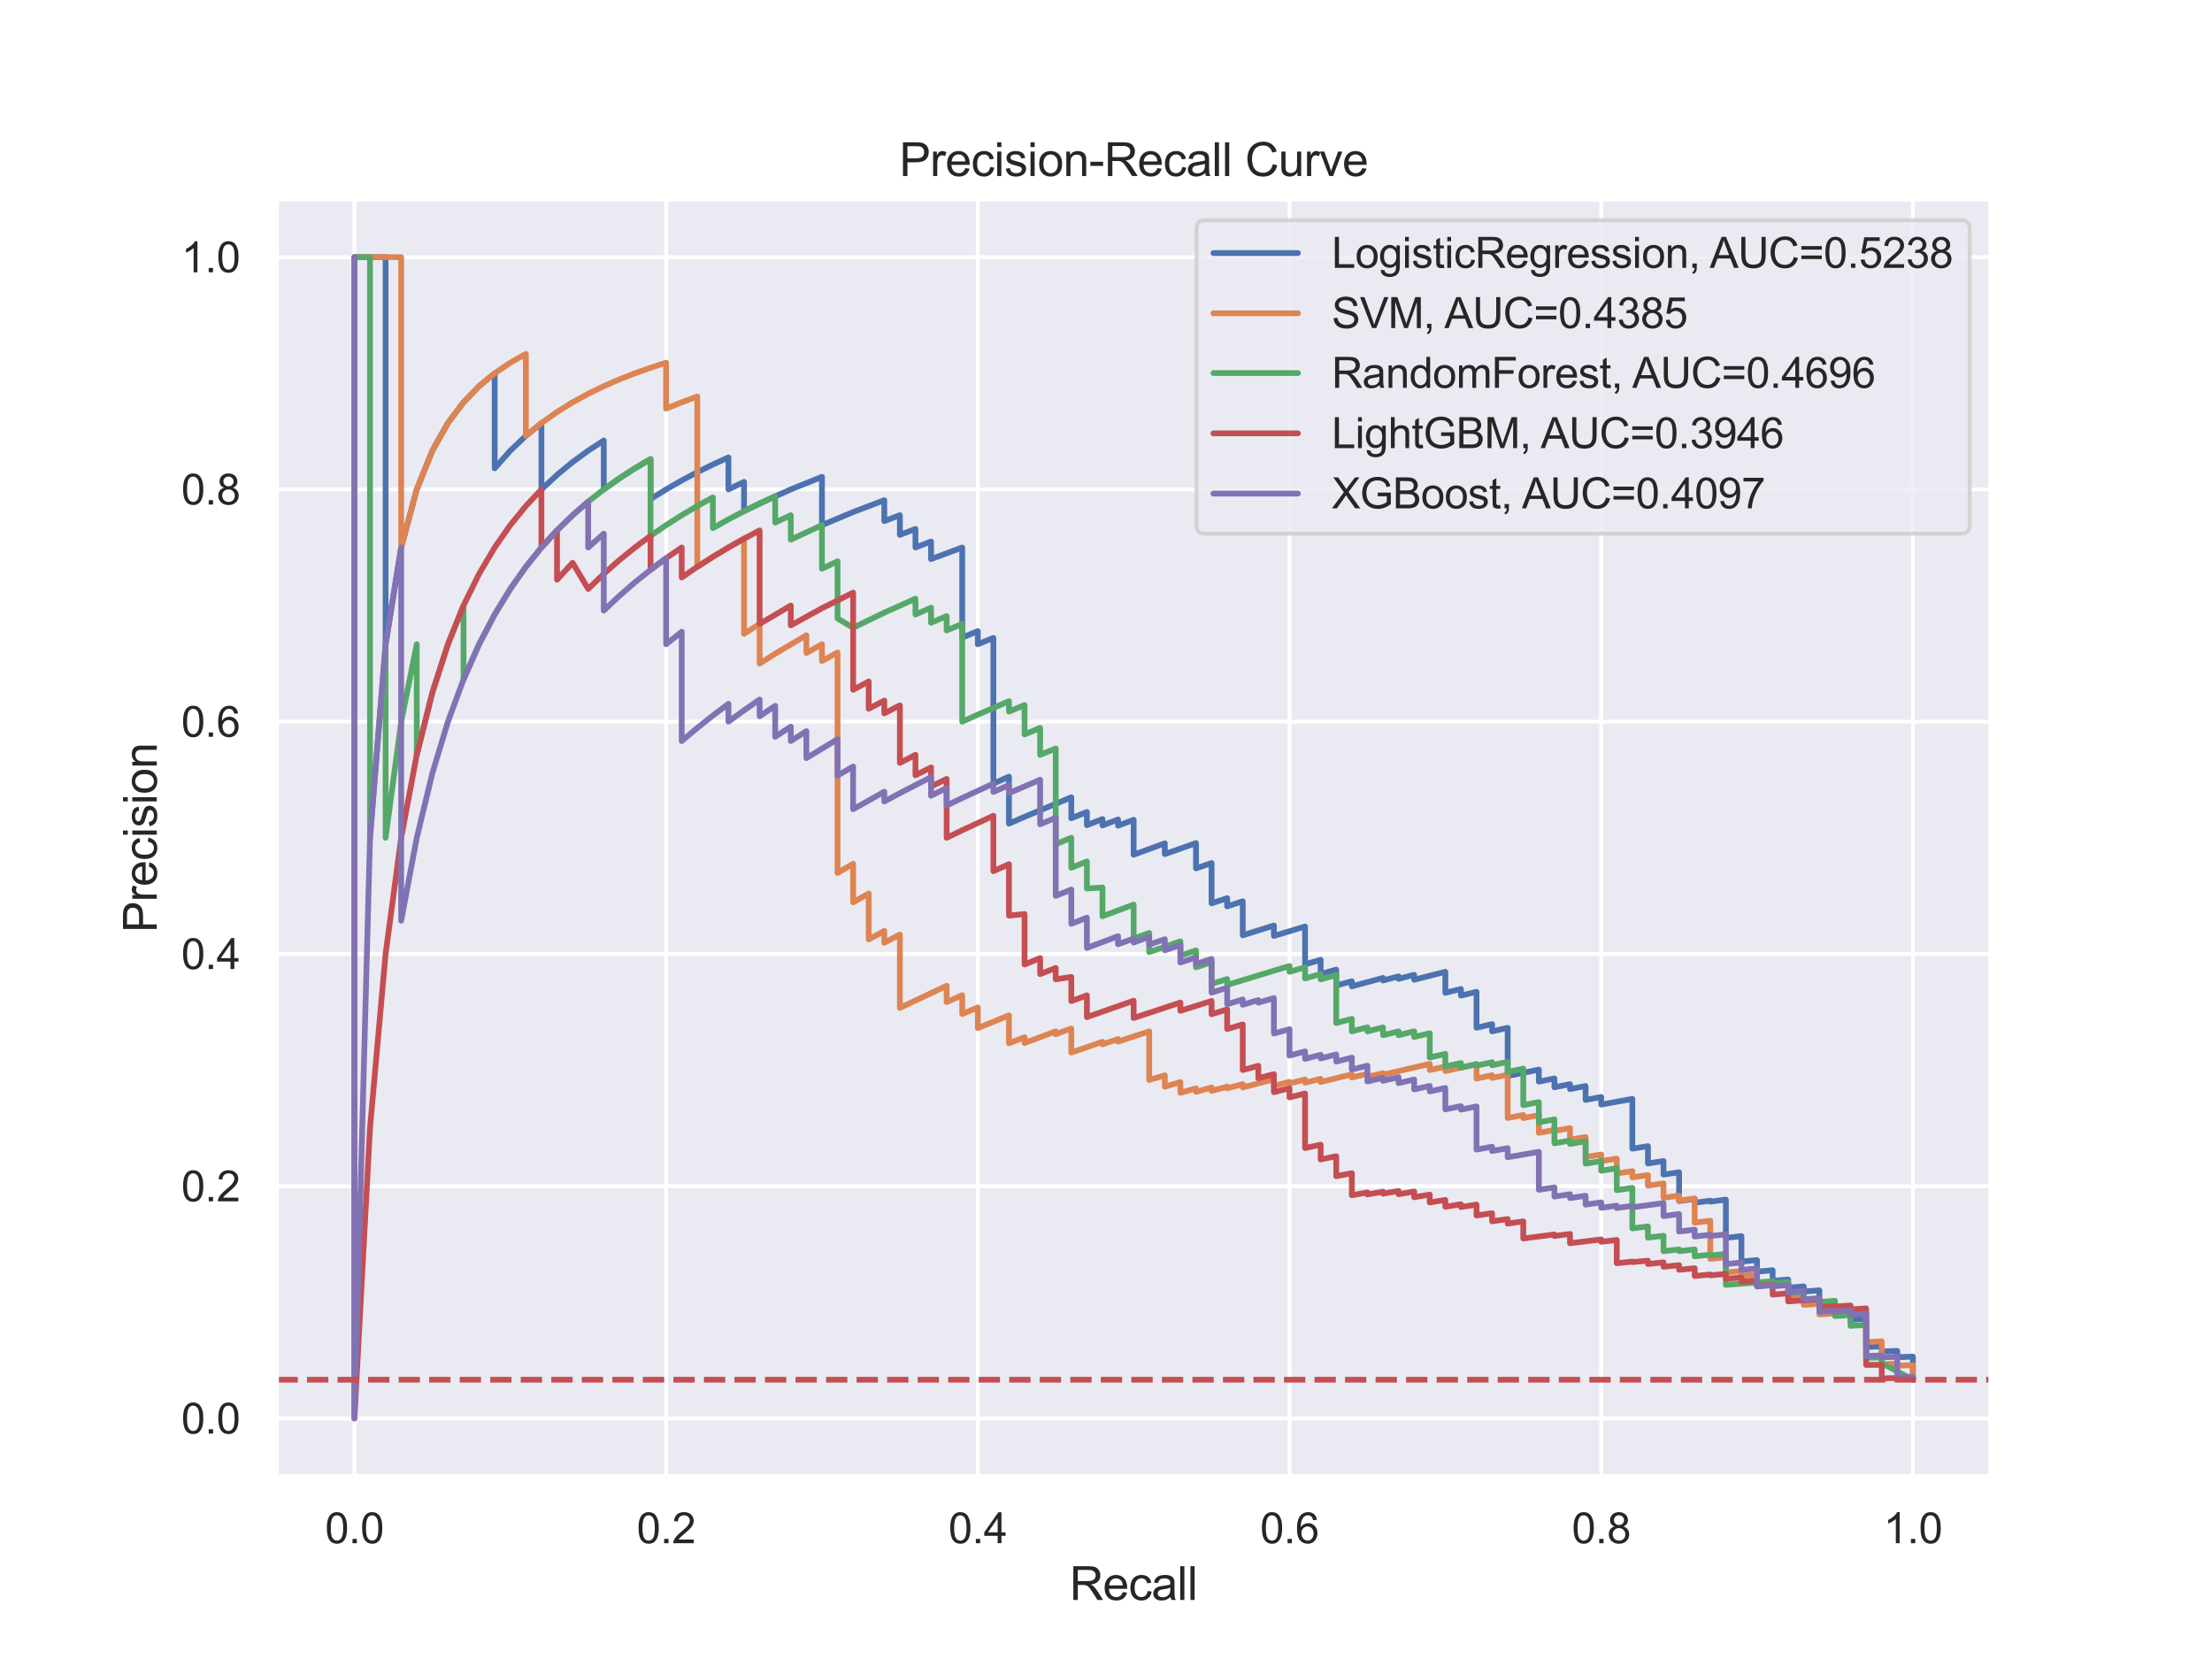 <?xml version="1.0" encoding="utf-8" standalone="no"?>
<!DOCTYPE svg PUBLIC "-//W3C//DTD SVG 1.1//EN"
  "http://www.w3.org/Graphics/SVG/1.1/DTD/svg11.dtd">
<svg xmlns:xlink="http://www.w3.org/1999/xlink" width="576pt" height="432pt" viewBox="0 0 576 432" xmlns="http://www.w3.org/2000/svg" version="1.1">
 <defs>
  <style type="text/css">*{stroke-linejoin: round; stroke-linecap: butt}</style>
 </defs>
 <g id="figure_1">
  <g id="patch_1">
   <path d="M 0 432 
L 576 432 
L 576 0 
L 0 0 
z
" style="fill: #ffffff"/>
  </g>
  <g id="axes_1">
   <g id="patch_2">
    <path d="M 72 384.48 
L 518.4 384.48 
L 518.4 51.84 
L 72 51.84 
z
" style="fill: #eaeaf2"/>
   </g>
   <g id="matplotlib.axis_1">
    <g id="xtick_1">
     <g id="line2d_1">
      <path d="M 92.291 384.48 
L 92.291 51.84 
" clip-path="url(#pca36a5166e)" style="fill: none; stroke: #ffffff; stroke-linecap: round"/>
     </g>
     <g id="text_1">
      <!-- 0.0 -->
      <g style="fill: #262626" transform="translate(84.646 401.854) scale(0.11 -0.11)">
       <defs>
        <path id="ArialMT-30" d="M 266 2259 
Q 266 3072 433 3567 
Q 600 4063 929 4331 
Q 1259 4600 1759 4600 
Q 2128 4600 2406 4451 
Q 2684 4303 2865 4023 
Q 3047 3744 3150 3342 
Q 3253 2941 3253 2259 
Q 3253 1453 3087 958 
Q 2922 463 2592 192 
Q 2263 -78 1759 -78 
Q 1097 -78 719 397 
Q 266 969 266 2259 
z
M 844 2259 
Q 844 1131 1108 757 
Q 1372 384 1759 384 
Q 2147 384 2411 759 
Q 2675 1134 2675 2259 
Q 2675 3391 2411 3762 
Q 2147 4134 1753 4134 
Q 1366 4134 1134 3806 
Q 844 3388 844 2259 
z
" transform="scale(0.016)"/>
        <path id="ArialMT-2e" d="M 581 0 
L 581 641 
L 1222 641 
L 1222 0 
L 581 0 
z
" transform="scale(0.016)"/>
       </defs>
       <use xlink:href="#ArialMT-30"/>
       <use xlink:href="#ArialMT-2e" x="55.615"/>
       <use xlink:href="#ArialMT-30" x="83.398"/>
      </g>
     </g>
    </g>
    <g id="xtick_2">
     <g id="line2d_2">
      <path d="M 173.455 384.48 
L 173.455 51.84 
" clip-path="url(#pca36a5166e)" style="fill: none; stroke: #ffffff; stroke-linecap: round"/>
     </g>
     <g id="text_2">
      <!-- 0.2 -->
      <g style="fill: #262626" transform="translate(165.81 401.854) scale(0.11 -0.11)">
       <defs>
        <path id="ArialMT-32" d="M 3222 541 
L 3222 0 
L 194 0 
Q 188 203 259 391 
Q 375 700 629 1000 
Q 884 1300 1366 1694 
Q 2113 2306 2375 2664 
Q 2638 3022 2638 3341 
Q 2638 3675 2398 3904 
Q 2159 4134 1775 4134 
Q 1369 4134 1125 3890 
Q 881 3647 878 3216 
L 300 3275 
Q 359 3922 746 4261 
Q 1134 4600 1788 4600 
Q 2447 4600 2831 4234 
Q 3216 3869 3216 3328 
Q 3216 3053 3103 2787 
Q 2991 2522 2730 2228 
Q 2469 1934 1863 1422 
Q 1356 997 1212 845 
Q 1069 694 975 541 
L 3222 541 
z
" transform="scale(0.016)"/>
       </defs>
       <use xlink:href="#ArialMT-30"/>
       <use xlink:href="#ArialMT-2e" x="55.615"/>
       <use xlink:href="#ArialMT-32" x="83.398"/>
      </g>
     </g>
    </g>
    <g id="xtick_3">
     <g id="line2d_3">
      <path d="M 254.618 384.48 
L 254.618 51.84 
" clip-path="url(#pca36a5166e)" style="fill: none; stroke: #ffffff; stroke-linecap: round"/>
     </g>
     <g id="text_3">
      <!-- 0.4 -->
      <g style="fill: #262626" transform="translate(246.973 401.854) scale(0.11 -0.11)">
       <defs>
        <path id="ArialMT-34" d="M 2069 0 
L 2069 1097 
L 81 1097 
L 81 1613 
L 2172 4581 
L 2631 4581 
L 2631 1613 
L 3250 1613 
L 3250 1097 
L 2631 1097 
L 2631 0 
L 2069 0 
z
M 2069 1613 
L 2069 3678 
L 634 1613 
L 2069 1613 
z
" transform="scale(0.016)"/>
       </defs>
       <use xlink:href="#ArialMT-30"/>
       <use xlink:href="#ArialMT-2e" x="55.615"/>
       <use xlink:href="#ArialMT-34" x="83.398"/>
      </g>
     </g>
    </g>
    <g id="xtick_4">
     <g id="line2d_4">
      <path d="M 335.782 384.48 
L 335.782 51.84 
" clip-path="url(#pca36a5166e)" style="fill: none; stroke: #ffffff; stroke-linecap: round"/>
     </g>
     <g id="text_4">
      <!-- 0.6 -->
      <g style="fill: #262626" transform="translate(328.137 401.854) scale(0.11 -0.11)">
       <defs>
        <path id="ArialMT-36" d="M 3184 3459 
L 2625 3416 
Q 2550 3747 2413 3897 
Q 2184 4138 1850 4138 
Q 1581 4138 1378 3988 
Q 1113 3794 959 3422 
Q 806 3050 800 2363 
Q 1003 2672 1297 2822 
Q 1591 2972 1913 2972 
Q 2475 2972 2870 2558 
Q 3266 2144 3266 1488 
Q 3266 1056 3080 686 
Q 2894 316 2569 119 
Q 2244 -78 1831 -78 
Q 1128 -78 684 439 
Q 241 956 241 2144 
Q 241 3472 731 4075 
Q 1159 4600 1884 4600 
Q 2425 4600 2770 4297 
Q 3116 3994 3184 3459 
z
M 888 1484 
Q 888 1194 1011 928 
Q 1134 663 1356 523 
Q 1578 384 1822 384 
Q 2178 384 2434 671 
Q 2691 959 2691 1453 
Q 2691 1928 2437 2201 
Q 2184 2475 1800 2475 
Q 1419 2475 1153 2201 
Q 888 1928 888 1484 
z
" transform="scale(0.016)"/>
       </defs>
       <use xlink:href="#ArialMT-30"/>
       <use xlink:href="#ArialMT-2e" x="55.615"/>
       <use xlink:href="#ArialMT-36" x="83.398"/>
      </g>
     </g>
    </g>
    <g id="xtick_5">
     <g id="line2d_5">
      <path d="M 416.945 384.48 
L 416.945 51.84 
" clip-path="url(#pca36a5166e)" style="fill: none; stroke: #ffffff; stroke-linecap: round"/>
     </g>
     <g id="text_5">
      <!-- 0.8 -->
      <g style="fill: #262626" transform="translate(409.3 401.854) scale(0.11 -0.11)">
       <defs>
        <path id="ArialMT-38" d="M 1131 2484 
Q 781 2613 612 2850 
Q 444 3088 444 3419 
Q 444 3919 803 4259 
Q 1163 4600 1759 4600 
Q 2359 4600 2725 4251 
Q 3091 3903 3091 3403 
Q 3091 3084 2923 2848 
Q 2756 2613 2416 2484 
Q 2838 2347 3058 2040 
Q 3278 1734 3278 1309 
Q 3278 722 2862 322 
Q 2447 -78 1769 -78 
Q 1091 -78 675 323 
Q 259 725 259 1325 
Q 259 1772 486 2073 
Q 713 2375 1131 2484 
z
M 1019 3438 
Q 1019 3113 1228 2906 
Q 1438 2700 1772 2700 
Q 2097 2700 2305 2904 
Q 2513 3109 2513 3406 
Q 2513 3716 2298 3927 
Q 2084 4138 1766 4138 
Q 1444 4138 1231 3931 
Q 1019 3725 1019 3438 
z
M 838 1322 
Q 838 1081 952 856 
Q 1066 631 1291 507 
Q 1516 384 1775 384 
Q 2178 384 2440 643 
Q 2703 903 2703 1303 
Q 2703 1709 2433 1975 
Q 2163 2241 1756 2241 
Q 1359 2241 1098 1978 
Q 838 1716 838 1322 
z
" transform="scale(0.016)"/>
       </defs>
       <use xlink:href="#ArialMT-30"/>
       <use xlink:href="#ArialMT-2e" x="55.615"/>
       <use xlink:href="#ArialMT-38" x="83.398"/>
      </g>
     </g>
    </g>
    <g id="xtick_6">
     <g id="line2d_6">
      <path d="M 498.109 384.48 
L 498.109 51.84 
" clip-path="url(#pca36a5166e)" style="fill: none; stroke: #ffffff; stroke-linecap: round"/>
     </g>
     <g id="text_6">
      <!-- 1.0 -->
      <g style="fill: #262626" transform="translate(490.464 401.854) scale(0.11 -0.11)">
       <defs>
        <path id="ArialMT-31" d="M 2384 0 
L 1822 0 
L 1822 3584 
Q 1619 3391 1289 3197 
Q 959 3003 697 2906 
L 697 3450 
Q 1169 3672 1522 3987 
Q 1875 4303 2022 4600 
L 2384 4600 
L 2384 0 
z
" transform="scale(0.016)"/>
       </defs>
       <use xlink:href="#ArialMT-31"/>
       <use xlink:href="#ArialMT-2e" x="55.615"/>
       <use xlink:href="#ArialMT-30" x="83.398"/>
      </g>
     </g>
    </g>
    <g id="text_7">
     <!-- Recall -->
     <g style="fill: #262626" transform="translate(278.527 416.629) scale(0.12 -0.12)">
      <defs>
       <path id="ArialMT-52" d="M 503 0 
L 503 4581 
L 2534 4581 
Q 3147 4581 3465 4457 
Q 3784 4334 3975 4021 
Q 4166 3709 4166 3331 
Q 4166 2844 3850 2509 
Q 3534 2175 2875 2084 
Q 3116 1969 3241 1856 
Q 3506 1613 3744 1247 
L 4541 0 
L 3778 0 
L 3172 953 
Q 2906 1366 2734 1584 
Q 2563 1803 2427 1890 
Q 2291 1978 2150 2013 
Q 2047 2034 1813 2034 
L 1109 2034 
L 1109 0 
L 503 0 
z
M 1109 2559 
L 2413 2559 
Q 2828 2559 3062 2645 
Q 3297 2731 3419 2920 
Q 3541 3109 3541 3331 
Q 3541 3656 3305 3865 
Q 3069 4075 2559 4075 
L 1109 4075 
L 1109 2559 
z
" transform="scale(0.016)"/>
       <path id="ArialMT-65" d="M 2694 1069 
L 3275 997 
Q 3138 488 2766 206 
Q 2394 -75 1816 -75 
Q 1088 -75 661 373 
Q 234 822 234 1631 
Q 234 2469 665 2931 
Q 1097 3394 1784 3394 
Q 2450 3394 2872 2941 
Q 3294 2488 3294 1666 
Q 3294 1616 3291 1516 
L 816 1516 
Q 847 969 1125 678 
Q 1403 388 1819 388 
Q 2128 388 2347 550 
Q 2566 713 2694 1069 
z
M 847 1978 
L 2700 1978 
Q 2663 2397 2488 2606 
Q 2219 2931 1791 2931 
Q 1403 2931 1139 2672 
Q 875 2413 847 1978 
z
" transform="scale(0.016)"/>
       <path id="ArialMT-63" d="M 2588 1216 
L 3141 1144 
Q 3050 572 2676 248 
Q 2303 -75 1759 -75 
Q 1078 -75 664 370 
Q 250 816 250 1647 
Q 250 2184 428 2587 
Q 606 2991 970 3192 
Q 1334 3394 1763 3394 
Q 2303 3394 2647 3120 
Q 2991 2847 3088 2344 
L 2541 2259 
Q 2463 2594 2264 2762 
Q 2066 2931 1784 2931 
Q 1359 2931 1093 2626 
Q 828 2322 828 1663 
Q 828 994 1084 691 
Q 1341 388 1753 388 
Q 2084 388 2306 591 
Q 2528 794 2588 1216 
z
" transform="scale(0.016)"/>
       <path id="ArialMT-61" d="M 2588 409 
Q 2275 144 1986 34 
Q 1697 -75 1366 -75 
Q 819 -75 525 192 
Q 231 459 231 875 
Q 231 1119 342 1320 
Q 453 1522 633 1644 
Q 813 1766 1038 1828 
Q 1203 1872 1538 1913 
Q 2219 1994 2541 2106 
Q 2544 2222 2544 2253 
Q 2544 2597 2384 2738 
Q 2169 2928 1744 2928 
Q 1347 2928 1158 2789 
Q 969 2650 878 2297 
L 328 2372 
Q 403 2725 575 2942 
Q 747 3159 1072 3276 
Q 1397 3394 1825 3394 
Q 2250 3394 2515 3294 
Q 2781 3194 2906 3042 
Q 3031 2891 3081 2659 
Q 3109 2516 3109 2141 
L 3109 1391 
Q 3109 606 3145 398 
Q 3181 191 3288 0 
L 2700 0 
Q 2613 175 2588 409 
z
M 2541 1666 
Q 2234 1541 1622 1453 
Q 1275 1403 1131 1340 
Q 988 1278 909 1158 
Q 831 1038 831 891 
Q 831 666 1001 516 
Q 1172 366 1500 366 
Q 1825 366 2078 508 
Q 2331 650 2450 897 
Q 2541 1088 2541 1459 
L 2541 1666 
z
" transform="scale(0.016)"/>
       <path id="ArialMT-6c" d="M 409 0 
L 409 4581 
L 972 4581 
L 972 0 
L 409 0 
z
" transform="scale(0.016)"/>
      </defs>
      <use xlink:href="#ArialMT-52"/>
      <use xlink:href="#ArialMT-65" x="72.217"/>
      <use xlink:href="#ArialMT-63" x="127.832"/>
      <use xlink:href="#ArialMT-61" x="177.832"/>
      <use xlink:href="#ArialMT-6c" x="233.447"/>
      <use xlink:href="#ArialMT-6c" x="255.664"/>
     </g>
    </g>
   </g>
   <g id="matplotlib.axis_2">
    <g id="ytick_1">
     <g id="line2d_7">
      <path d="M 72 369.36 
L 518.4 369.36 
" clip-path="url(#pca36a5166e)" style="fill: none; stroke: #ffffff; stroke-linecap: round"/>
     </g>
     <g id="text_8">
      <!-- 0.0 -->
      <g style="fill: #262626" transform="translate(47.21 373.297) scale(0.11 -0.11)">
       <use xlink:href="#ArialMT-30"/>
       <use xlink:href="#ArialMT-2e" x="55.615"/>
       <use xlink:href="#ArialMT-30" x="83.398"/>
      </g>
     </g>
    </g>
    <g id="ytick_2">
     <g id="line2d_8">
      <path d="M 72 308.88 
L 518.4 308.88 
" clip-path="url(#pca36a5166e)" style="fill: none; stroke: #ffffff; stroke-linecap: round"/>
     </g>
     <g id="text_9">
      <!-- 0.2 -->
      <g style="fill: #262626" transform="translate(47.21 312.817) scale(0.11 -0.11)">
       <use xlink:href="#ArialMT-30"/>
       <use xlink:href="#ArialMT-2e" x="55.615"/>
       <use xlink:href="#ArialMT-32" x="83.398"/>
      </g>
     </g>
    </g>
    <g id="ytick_3">
     <g id="line2d_9">
      <path d="M 72 248.4 
L 518.4 248.4 
" clip-path="url(#pca36a5166e)" style="fill: none; stroke: #ffffff; stroke-linecap: round"/>
     </g>
     <g id="text_10">
      <!-- 0.4 -->
      <g style="fill: #262626" transform="translate(47.21 252.337) scale(0.11 -0.11)">
       <use xlink:href="#ArialMT-30"/>
       <use xlink:href="#ArialMT-2e" x="55.615"/>
       <use xlink:href="#ArialMT-34" x="83.398"/>
      </g>
     </g>
    </g>
    <g id="ytick_4">
     <g id="line2d_10">
      <path d="M 72 187.92 
L 518.4 187.92 
" clip-path="url(#pca36a5166e)" style="fill: none; stroke: #ffffff; stroke-linecap: round"/>
     </g>
     <g id="text_11">
      <!-- 0.6 -->
      <g style="fill: #262626" transform="translate(47.21 191.857) scale(0.11 -0.11)">
       <use xlink:href="#ArialMT-30"/>
       <use xlink:href="#ArialMT-2e" x="55.615"/>
       <use xlink:href="#ArialMT-36" x="83.398"/>
      </g>
     </g>
    </g>
    <g id="ytick_5">
     <g id="line2d_11">
      <path d="M 72 127.44 
L 518.4 127.44 
" clip-path="url(#pca36a5166e)" style="fill: none; stroke: #ffffff; stroke-linecap: round"/>
     </g>
     <g id="text_12">
      <!-- 0.8 -->
      <g style="fill: #262626" transform="translate(47.21 131.377) scale(0.11 -0.11)">
       <use xlink:href="#ArialMT-30"/>
       <use xlink:href="#ArialMT-2e" x="55.615"/>
       <use xlink:href="#ArialMT-38" x="83.398"/>
      </g>
     </g>
    </g>
    <g id="ytick_6">
     <g id="line2d_12">
      <path d="M 72 66.96 
L 518.4 66.96 
" clip-path="url(#pca36a5166e)" style="fill: none; stroke: #ffffff; stroke-linecap: round"/>
     </g>
     <g id="text_13">
      <!-- 1.0 -->
      <g style="fill: #262626" transform="translate(47.21 70.897) scale(0.11 -0.11)">
       <use xlink:href="#ArialMT-31"/>
       <use xlink:href="#ArialMT-2e" x="55.615"/>
       <use xlink:href="#ArialMT-30" x="83.398"/>
      </g>
     </g>
    </g>
    <g id="text_14">
     <!-- Precision -->
     <g style="fill: #262626" transform="translate(40.825 242.836) rotate(-90) scale(0.12 -0.12)">
      <defs>
       <path id="ArialMT-50" d="M 494 0 
L 494 4581 
L 2222 4581 
Q 2678 4581 2919 4538 
Q 3256 4481 3484 4323 
Q 3713 4166 3852 3881 
Q 3991 3597 3991 3256 
Q 3991 2672 3619 2267 
Q 3247 1863 2275 1863 
L 1100 1863 
L 1100 0 
L 494 0 
z
M 1100 2403 
L 2284 2403 
Q 2872 2403 3119 2622 
Q 3366 2841 3366 3238 
Q 3366 3525 3220 3729 
Q 3075 3934 2838 4000 
Q 2684 4041 2272 4041 
L 1100 4041 
L 1100 2403 
z
" transform="scale(0.016)"/>
       <path id="ArialMT-72" d="M 416 0 
L 416 3319 
L 922 3319 
L 922 2816 
Q 1116 3169 1280 3281 
Q 1444 3394 1641 3394 
Q 1925 3394 2219 3213 
L 2025 2691 
Q 1819 2813 1613 2813 
Q 1428 2813 1281 2702 
Q 1134 2591 1072 2394 
Q 978 2094 978 1738 
L 978 0 
L 416 0 
z
" transform="scale(0.016)"/>
       <path id="ArialMT-69" d="M 425 3934 
L 425 4581 
L 988 4581 
L 988 3934 
L 425 3934 
z
M 425 0 
L 425 3319 
L 988 3319 
L 988 0 
L 425 0 
z
" transform="scale(0.016)"/>
       <path id="ArialMT-73" d="M 197 991 
L 753 1078 
Q 800 744 1014 566 
Q 1228 388 1613 388 
Q 2000 388 2187 545 
Q 2375 703 2375 916 
Q 2375 1106 2209 1216 
Q 2094 1291 1634 1406 
Q 1016 1563 777 1677 
Q 538 1791 414 1992 
Q 291 2194 291 2438 
Q 291 2659 392 2848 
Q 494 3038 669 3163 
Q 800 3259 1026 3326 
Q 1253 3394 1513 3394 
Q 1903 3394 2198 3281 
Q 2494 3169 2634 2976 
Q 2775 2784 2828 2463 
L 2278 2388 
Q 2241 2644 2061 2787 
Q 1881 2931 1553 2931 
Q 1166 2931 1000 2803 
Q 834 2675 834 2503 
Q 834 2394 903 2306 
Q 972 2216 1119 2156 
Q 1203 2125 1616 2013 
Q 2213 1853 2448 1751 
Q 2684 1650 2818 1456 
Q 2953 1263 2953 975 
Q 2953 694 2789 445 
Q 2625 197 2315 61 
Q 2006 -75 1616 -75 
Q 969 -75 630 194 
Q 291 463 197 991 
z
" transform="scale(0.016)"/>
       <path id="ArialMT-6f" d="M 213 1659 
Q 213 2581 725 3025 
Q 1153 3394 1769 3394 
Q 2453 3394 2887 2945 
Q 3322 2497 3322 1706 
Q 3322 1066 3130 698 
Q 2938 331 2570 128 
Q 2203 -75 1769 -75 
Q 1072 -75 642 372 
Q 213 819 213 1659 
z
M 791 1659 
Q 791 1022 1069 705 
Q 1347 388 1769 388 
Q 2188 388 2466 706 
Q 2744 1025 2744 1678 
Q 2744 2294 2464 2611 
Q 2184 2928 1769 2928 
Q 1347 2928 1069 2612 
Q 791 2297 791 1659 
z
" transform="scale(0.016)"/>
       <path id="ArialMT-6e" d="M 422 0 
L 422 3319 
L 928 3319 
L 928 2847 
Q 1294 3394 1984 3394 
Q 2284 3394 2536 3286 
Q 2788 3178 2913 3003 
Q 3038 2828 3088 2588 
Q 3119 2431 3119 2041 
L 3119 0 
L 2556 0 
L 2556 2019 
Q 2556 2363 2490 2533 
Q 2425 2703 2258 2804 
Q 2091 2906 1866 2906 
Q 1506 2906 1245 2678 
Q 984 2450 984 1813 
L 984 0 
L 422 0 
z
" transform="scale(0.016)"/>
      </defs>
      <use xlink:href="#ArialMT-50"/>
      <use xlink:href="#ArialMT-72" x="66.699"/>
      <use xlink:href="#ArialMT-65" x="100"/>
      <use xlink:href="#ArialMT-63" x="155.615"/>
      <use xlink:href="#ArialMT-69" x="205.615"/>
      <use xlink:href="#ArialMT-73" x="227.832"/>
      <use xlink:href="#ArialMT-69" x="277.832"/>
      <use xlink:href="#ArialMT-6f" x="300.049"/>
      <use xlink:href="#ArialMT-6e" x="355.664"/>
     </g>
    </g>
   </g>
   <g id="line2d_13">
    <path d="M 498.109 359.28 
L 498.109 353.258 
L 494.051 353.41 
L 494.051 353.308 
L 494.051 351.77 
L 489.993 351.938 
L 489.993 351.835 
L 489.993 350.58 
L 485.935 350.76 
L 485.935 350.653 
L 485.935 343.425 
L 481.876 343.669 
L 481.876 343.578 
L 481.876 341.311 
L 477.818 341.577 
L 477.818 341.469 
L 477.818 339.956 
L 473.76 340.235 
L 473.76 340.146 
L 473.76 335.997 
L 469.702 336.313 
L 469.702 336.235 
L 469.702 334.98 
L 465.644 335.308 
L 465.644 335.224 
L 465.644 333.182 
L 461.585 333.529 
L 461.585 333.435 
L 461.585 330.765 
L 457.527 331.135 
L 457.527 331.028 
L 457.527 328.124 
L 453.469 328.52 
L 453.469 328.458 
L 453.469 321.893 
L 449.411 322.344 
L 449.411 322.261 
L 449.411 312.377 
L 445.353 312.903 
L 445.353 312.66 
L 441.295 313.191 
L 441.295 312.203 
L 437.236 312.743 
L 437.236 305.26 
L 433.178 305.856 
L 433.178 302.337 
L 429.12 302.96 
L 429.12 298.458 
L 425.062 299.114 
L 425.062 286.149 
L 416.945 287.63 
L 416.945 285.651 
L 412.887 286.41 
L 412.887 282.803 
L 408.829 283.588 
L 408.829 282.322 
L 404.771 283.12 
L 404.771 280.825 
L 400.713 281.641 
L 400.713 278.52 
L 392.596 280.206 
L 392.596 267.644 
L 388.538 268.56 
L 388.538 266.685 
L 384.48 267.618 
L 384.48 258.274 
L 380.422 259.255 
L 380.422 257.535 
L 376.364 258.533 
L 376.364 253.052 
L 368.247 255.12 
L 368.247 253.836 
L 364.189 254.892 
L 364.189 254.242 
L 360.131 255.312 
L 360.131 254.657 
L 352.015 256.839 
L 352.015 255.515 
L 347.956 256.631 
L 347.956 252.481 
L 343.898 253.627 
L 343.898 249.941 
L 339.84 251.114 
L 339.84 241.26 
L 331.724 243.715 
L 331.724 241.003 
L 323.607 243.544 
L 323.607 234.697 
L 319.549 236.018 
L 319.549 233.885 
L 315.491 235.231 
L 315.491 224.734 
L 311.433 226.118 
L 311.433 219.547 
L 303.316 222.399 
L 303.316 219.6 
L 295.2 222.564 
L 295.2 213.484 
L 291.142 215.01 
L 291.142 213.385 
L 287.084 214.943 
L 287.084 213.283 
L 283.025 214.873 
L 283.025 211.44 
L 278.967 213.063 
L 278.967 207.611 
L 266.793 212.695 
L 262.735 214.472 
L 262.735 202.244 
L 258.676 204.048 
L 258.676 166.108 
L 254.618 167.76 
L 254.618 164.343 
L 250.56 166.022 
L 250.56 142.56 
L 242.444 145.584 
L 242.444 141.017 
L 238.385 142.56 
L 238.385 137.734 
L 234.327 139.273 
L 234.327 134.16 
L 230.269 135.687 
L 230.269 130.253 
L 222.153 133.34 
L 214.036 136.745 
L 214.036 124.171 
L 205.92 127.44 
L 197.804 131.105 
L 193.745 133.11 
L 193.745 125.489 
L 189.687 127.44 
L 189.687 119.098 
L 185.629 120.96 
L 181.571 122.96 
L 177.513 125.114 
L 173.455 127.44 
L 169.396 129.96 
L 169.396 119.551 
L 165.338 121.942 
L 161.28 124.56 
L 157.222 127.44 
L 157.222 114.707 
L 153.164 117.36 
L 149.105 120.325 
L 145.047 123.66 
L 140.989 127.44 
L 140.989 110.16 
L 136.931 113.483 
L 132.873 117.36 
L 128.815 121.942 
L 128.815 97.2 
L 124.756 100.56 
L 120.698 104.76 
L 116.64 110.16 
L 112.582 117.36 
L 108.524 127.44 
L 104.465 142.56 
L 100.407 167.76 
L 100.407 66.96 
L 92.291 66.96 
L 92.291 66.96 
" clip-path="url(#pca36a5166e)" style="fill: none; stroke: #4c72b0; stroke-width: 1.5; stroke-linecap: round"/>
   </g>
   <g id="line2d_14">
    <path d="M 498.109 359.28 
L 498.109 355.482 
L 494.051 355.615 
L 494.051 355.506 
L 494.051 355.104 
L 489.993 355.241 
L 489.993 355.133 
L 489.993 349.282 
L 485.935 349.473 
L 485.935 349.365 
L 485.935 341.817 
L 481.876 342.076 
L 481.876 341.973 
L 481.876 341.921 
L 477.818 342.181 
L 477.818 342.078 
L 477.818 342 
L 473.76 342.262 
L 473.76 342.158 
L 473.76 339.501 
L 469.702 339.788 
L 469.702 339.694 
L 469.702 337.902 
L 465.644 338.206 
L 465.644 338.101 
L 465.644 334.321 
L 461.585 334.658 
L 461.585 334.571 
L 461.585 334.26 
L 457.527 334.601 
L 457.527 334.512 
L 457.527 331.872 
L 453.469 332.238 
L 453.469 332.135 
L 453.469 330.967 
L 449.411 331.344 
L 449.411 331.235 
L 449.411 327.386 
L 445.353 327.798 
L 445.353 327.732 
L 445.353 317.875 
L 441.295 318.367 
L 441.295 318.267 
L 441.295 312.077 
L 437.236 312.618 
L 437.236 311.337 
L 433.178 311.89 
L 433.178 308.151 
L 429.12 308.734 
L 429.12 305.978 
L 425.062 306.583 
L 425.062 304.953 
L 421.004 305.572 
L 421.004 301.696 
L 416.945 302.346 
L 416.945 300.633 
L 412.887 301.298 
L 412.887 296.079 
L 408.829 296.784 
L 408.829 293.76 
L 404.771 294.489 
L 404.771 294.248 
L 400.713 294.983 
L 400.713 290.383 
L 396.655 291.153 
L 396.655 290.336 
L 392.596 291.117 
L 392.596 279.85 
L 388.538 280.705 
L 388.538 279.987 
L 384.48 280.853 
L 384.48 277.102 
L 376.364 278.898 
L 376.364 277.724 
L 372.305 278.64 
L 372.305 277.034 
L 360.131 279.86 
L 360.131 279.457 
L 356.073 280.419 
L 356.073 279.607 
L 352.015 280.582 
L 352.015 279.76 
L 343.898 281.749 
L 343.898 280.922 
L 339.84 281.936 
L 339.84 281.1 
L 335.782 282.129 
L 335.782 281.708 
L 331.724 282.75 
L 331.724 281.035 
L 323.607 283.176 
L 323.607 282.305 
L 319.549 283.399 
L 319.549 282.96 
L 315.491 284.068 
L 315.491 283.184 
L 311.433 284.31 
L 311.433 283.415 
L 307.375 284.56 
L 307.375 281.78 
L 303.316 282.96 
L 303.316 280.015 
L 299.258 281.232 
L 299.258 268.56 
L 291.142 271.23 
L 291.142 270.576 
L 287.084 271.943 
L 287.084 271.284 
L 278.967 274.083 
L 278.967 267.824 
L 274.909 269.301 
L 274.909 268.56 
L 266.793 271.592 
L 266.793 270.099 
L 262.735 271.662 
L 262.735 264.395 
L 254.618 267.713 
L 254.618 262.316 
L 250.56 264.06 
L 250.56 259.139 
L 246.502 260.952 
L 246.502 256.701 
L 234.327 262.451 
L 234.327 243.36 
L 230.269 245.485 
L 230.269 242.427 
L 226.211 244.62 
L 226.211 232.659 
L 222.153 234.96 
L 222.153 224.93 
L 218.095 227.324 
L 218.095 169.905 
L 214.036 172.143 
L 214.036 167.76 
L 209.978 170.051 
L 209.978 165.416 
L 201.862 170.219 
L 197.804 172.8 
L 197.804 162.455 
L 193.745 165.036 
L 193.745 140.269 
L 189.687 142.56 
L 185.629 144.999 
L 181.571 147.6 
L 181.571 103.248 
L 177.513 104.76 
L 173.455 106.403 
L 173.455 94.451 
L 169.396 95.76 
L 165.338 97.2 
L 161.28 98.792 
L 157.222 100.56 
L 153.164 102.536 
L 149.105 104.76 
L 145.047 107.28 
L 140.989 110.16 
L 136.931 113.483 
L 136.931 92.16 
L 132.873 94.451 
L 128.815 97.2 
L 124.756 100.56 
L 120.698 104.76 
L 116.64 110.16 
L 112.582 117.36 
L 108.524 127.44 
L 104.465 142.56 
L 104.465 66.96 
L 92.291 66.96 
L 92.291 66.96 
" clip-path="url(#pca36a5166e)" style="fill: none; stroke: #dd8452; stroke-width: 1.5; stroke-linecap: round"/>
   </g>
   <g id="line2d_15">
    <path d="M 498.109 359.28 
L 489.993 354.981 
L 489.993 353.487 
L 485.935 353.556 
L 485.935 353.47 
L 485.935 345.017 
L 481.876 345.248 
L 481.876 345.168 
L 481.876 342.455 
L 477.818 342.686 
L 477.818 342.586 
L 477.818 338.733 
L 473.76 339.023 
L 473.76 338.926 
L 473.76 338.26 
L 469.702 338.557 
L 469.702 338.455 
L 469.702 336.429 
L 465.644 336.745 
L 465.644 336.668 
L 465.644 333.784 
L 461.585 334.125 
L 461.585 334.035 
L 461.585 333.622 
L 449.411 334.574 
L 449.411 326.508 
L 445.353 326.926 
L 445.353 326.858 
L 445.353 326.72 
L 441.295 327.142 
L 441.295 327.073 
L 441.295 325.356 
L 437.236 325.794 
L 437.236 325.72 
L 437.236 325.346 
L 433.178 325.79 
L 433.178 325.715 
L 433.178 321.791 
L 429.12 322.27 
L 429.12 322.181 
L 429.12 319.362 
L 425.062 319.865 
L 425.062 319.766 
L 425.062 309.319 
L 421.004 309.908 
L 421.004 304.215 
L 416.945 304.848 
L 416.945 302.346 
L 412.887 303 
L 412.887 297.186 
L 408.829 297.884 
L 408.829 297.007 
L 404.771 297.714 
L 404.771 291.484 
L 400.713 292.238 
L 400.713 286.986 
L 396.655 287.777 
L 396.655 278.276 
L 392.596 279.128 
L 392.596 276.507 
L 388.538 277.38 
L 388.538 276.607 
L 384.48 277.492 
L 384.48 277.102 
L 380.422 277.997 
L 380.422 276.815 
L 376.364 277.724 
L 376.364 274.436 
L 372.305 275.371 
L 372.305 269.045 
L 368.247 270.021 
L 368.247 268.56 
L 364.189 269.553 
L 364.189 268.56 
L 360.131 269.568 
L 360.131 267.531 
L 356.073 268.56 
L 356.073 267.515 
L 352.015 268.56 
L 352.015 265.308 
L 347.956 266.381 
L 347.956 253.898 
L 343.898 255.038 
L 343.898 253.627 
L 339.84 254.786 
L 339.84 251.867 
L 335.782 253.052 
L 335.782 251.542 
L 319.549 256.464 
L 319.549 254.938 
L 315.491 256.217 
L 315.491 250.56 
L 311.433 251.881 
L 311.433 247.497 
L 307.375 248.855 
L 307.375 245.118 
L 299.258 247.924 
L 299.258 242.947 
L 295.2 244.401 
L 295.2 235.555 
L 287.084 238.592 
L 287.084 231.12 
L 283.025 231.372 
L 283.025 224.331 
L 278.967 225.954 
L 278.967 218.16 
L 274.909 219.822 
L 274.909 194.898 
L 270.851 196.56 
L 270.851 189.555 
L 266.793 191.234 
L 266.793 183.6 
L 262.735 185.29 
L 262.735 182.584 
L 254.618 186.087 
L 250.56 187.92 
L 250.56 162.455 
L 246.502 164.16 
L 246.502 160.429 
L 242.444 162.16 
L 242.444 158.251 
L 238.385 160.006 
L 238.385 155.901 
L 230.269 159.531 
L 222.153 163.471 
L 218.095 161.04 
L 218.095 146.16 
L 214.036 148.092 
L 214.036 136.745 
L 205.92 140.517 
L 205.92 134.16 
L 201.862 136.08 
L 201.862 129.219 
L 193.745 133.11 
L 189.687 135.244 
L 185.629 137.52 
L 185.629 129.526 
L 181.571 131.76 
L 177.513 134.16 
L 173.455 136.745 
L 169.396 139.536 
L 169.396 119.551 
L 165.338 121.942 
L 161.28 124.56 
L 157.222 127.44 
L 153.164 130.623 
L 149.105 134.16 
L 145.047 138.113 
L 140.989 142.56 
L 136.931 147.6 
L 132.873 153.36 
L 128.815 160.006 
L 124.756 167.76 
L 120.698 176.924 
L 120.698 157.68 
L 116.64 167.76 
L 112.582 180.36 
L 108.524 196.56 
L 108.524 167.76 
L 104.465 187.92 
L 100.407 218.16 
L 100.407 167.76 
L 96.349 218.16 
L 96.349 66.96 
L 92.291 66.96 
L 92.291 66.96 
" clip-path="url(#pca36a5166e)" style="fill: none; stroke: #55a868; stroke-width: 1.5; stroke-linecap: round"/>
   </g>
   <g id="line2d_16">
    <path d="M 498.109 359.28 
L 498.109 358.993 
L 494.051 359.019 
L 494.051 358.918 
L 494.051 358.833 
L 489.993 358.918 
L 489.993 358.877 
L 489.993 355.381 
L 485.935 355.425 
L 485.935 355.332 
L 485.935 340.715 
L 481.876 340.982 
L 481.876 340.899 
L 481.876 339.947 
L 477.818 340.224 
L 477.818 340.135 
L 477.818 340.105 
L 473.76 340.384 
L 473.76 340.325 
L 473.76 338.294 
L 465.644 338.888 
L 465.644 338.788 
L 465.644 336.783 
L 461.585 337.099 
L 461.585 337.023 
L 461.585 334.527 
L 457.527 334.866 
L 457.527 334.778 
L 457.527 333.408 
L 453.469 333.76 
L 453.469 333.666 
L 453.469 332.643 
L 449.411 333.006 
L 449.411 332.906 
L 449.411 331.72 
L 445.353 332.095 
L 445.353 331.99 
L 445.353 331.883 
L 441.295 332.261 
L 441.295 332.155 
L 441.295 330.253 
L 437.236 330.649 
L 437.236 329.447 
L 433.178 329.855 
L 433.178 329.794 
L 433.178 328.717 
L 429.12 329.137 
L 429.12 329.072 
L 429.12 328.281 
L 425.062 328.643 
L 425.062 328.576 
L 425.062 328.509 
L 421.004 328.94 
L 421.004 328.873 
L 421.004 322.881 
L 416.945 323.368 
L 416.945 323.28 
L 416.945 322.747 
L 408.829 323.737 
L 408.829 323.648 
L 408.829 321.321 
L 404.771 321.84 
L 404.771 321.743 
L 404.771 321.449 
L 396.655 322.5 
L 396.655 322.403 
L 396.655 318.048 
L 392.596 318.617 
L 392.596 317.44 
L 388.538 318.022 
L 388.538 315.909 
L 384.48 316.513 
L 384.48 313.675 
L 380.422 314.308 
L 380.422 313.593 
L 376.364 314.235 
L 376.364 312.457 
L 372.305 313.118 
L 372.305 311.076 
L 368.247 311.76 
L 368.247 310.27 
L 364.189 310.972 
L 364.189 310.118 
L 360.131 310.831 
L 360.131 310.311 
L 356.073 311.034 
L 356.073 310.51 
L 352.015 311.241 
L 352.015 305.487 
L 347.956 306.277 
L 347.956 301.076 
L 343.898 301.918 
L 343.898 298.072 
L 339.84 298.954 
L 339.84 284.743 
L 335.782 285.747 
L 335.782 283.369 
L 331.724 284.4 
L 331.724 279.704 
L 327.665 280.778 
L 327.665 277.532 
L 323.607 278.64 
L 323.607 266.76 
L 319.549 267.956 
L 319.549 262.854 
L 315.491 264.094 
L 315.491 260.654 
L 307.375 263.22 
L 307.375 261.068 
L 295.2 265.084 
L 295.2 260.583 
L 283.025 264.854 
L 283.025 259.183 
L 278.967 260.685 
L 278.967 254.398 
L 274.909 255.007 
L 274.909 252.05 
L 270.851 253.659 
L 270.851 249.49 
L 266.793 251.149 
L 266.793 238.015 
L 262.735 238.424 
L 262.735 225.033 
L 258.676 226.85 
L 258.676 212.418 
L 250.56 216.196 
L 246.502 218.16 
L 246.502 202.821 
L 242.444 204.819 
L 242.444 199.833 
L 238.385 201.877 
L 238.385 196.56 
L 234.327 198.65 
L 234.327 183.676 
L 230.269 185.76 
L 230.269 182.422 
L 226.211 184.56 
L 226.211 177.452 
L 222.153 179.619 
L 222.153 154.32 
L 214.036 158.383 
L 205.92 162.843 
L 205.92 157.68 
L 197.804 162.455 
L 197.804 138.113 
L 193.745 140.269 
L 189.687 142.56 
L 185.629 144.999 
L 181.571 147.6 
L 177.513 150.381 
L 177.513 142.56 
L 173.455 145.36 
L 169.396 148.375 
L 169.396 139.536 
L 165.338 142.56 
L 161.28 145.847 
L 157.222 149.433 
L 153.164 153.36 
L 149.105 146.539 
L 145.047 150.96 
L 145.047 138.113 
L 140.989 142.56 
L 140.989 127.44 
L 136.931 131.76 
L 132.873 136.745 
L 128.815 142.56 
L 124.756 149.433 
L 120.698 157.68 
L 116.64 167.76 
L 112.582 180.36 
L 108.524 196.56 
L 104.465 218.16 
L 100.407 248.4 
L 96.349 293.76 
L 92.291 369.36 
L 92.291 369.36 
L 92.291 66.96 
L 92.291 66.96 
" clip-path="url(#pca36a5166e)" style="fill: none; stroke: #c44e52; stroke-width: 1.5; stroke-linecap: round"/>
   </g>
   <g id="line2d_17">
    <path d="M 498.109 359.28 
L 498.109 358.502 
L 494.051 358.591 
L 494.051 358.482 
L 494.051 353.29 
L 489.993 353.444 
L 489.993 353.341 
L 489.993 352.951 
L 485.935 353.109 
L 485.935 353 
L 485.935 342.074 
L 481.876 342.33 
L 481.876 342.229 
L 481.876 341.257 
L 477.818 341.523 
L 477.818 341.414 
L 477.818 341.333 
L 473.76 341.601 
L 473.76 341.492 
L 473.76 338.054 
L 469.702 338.353 
L 469.702 338.25 
L 469.702 336.157 
L 465.644 336.475 
L 465.644 336.397 
L 465.644 334.627 
L 461.585 334.962 
L 461.585 334.876 
L 461.585 334.658 
L 457.527 334.996 
L 457.527 334.909 
L 457.527 330.313 
L 453.469 330.691 
L 453.469 330.58 
L 453.469 328.766 
L 449.411 329.162 
L 449.411 329.101 
L 449.411 321.412 
L 445.353 321.871 
L 445.353 321.785 
L 445.353 321.526 
L 441.295 321.99 
L 441.295 321.903 
L 441.295 320.199 
L 437.236 320.678 
L 437.236 320.586 
L 437.236 316.143 
L 433.178 316.66 
L 433.178 316.55 
L 433.178 313.286 
L 425.062 314.378 
L 425.062 314.01 
L 421.004 314.563 
L 421.004 313.943 
L 416.945 314.503 
L 416.945 313.1 
L 412.887 313.673 
L 412.887 311.376 
L 408.829 311.97 
L 408.829 310.976 
L 404.771 311.581 
L 404.771 309.193 
L 400.713 309.82 
L 400.713 299.927 
L 392.596 301.343 
L 392.596 298.99 
L 388.538 299.722 
L 388.538 298.606 
L 384.48 299.351 
L 384.48 288.118 
L 380.422 288.947 
L 380.422 288.033 
L 376.364 288.873 
L 376.364 283.311 
L 372.305 284.194 
L 372.305 282.781 
L 368.247 283.68 
L 368.247 281.106 
L 364.189 282.029 
L 364.189 280.497 
L 360.131 281.438 
L 360.131 280.656 
L 356.073 281.61 
L 356.073 277.51 
L 352.015 278.498 
L 352.015 275.41 
L 347.956 276.427 
L 347.956 274.578 
L 343.898 275.616 
L 343.898 274.669 
L 339.84 275.723 
L 339.84 273.783 
L 335.782 274.86 
L 335.782 267.997 
L 331.724 269.126 
L 331.724 259.902 
L 327.665 261.093 
L 327.665 260.421 
L 323.607 261.63 
L 323.607 260.266 
L 319.549 261.498 
L 319.549 257.212 
L 315.491 258.48 
L 315.491 249.705 
L 311.433 251.03 
L 311.433 249.289 
L 307.375 250.64 
L 307.375 246.074 
L 303.316 247.462 
L 303.316 244.56 
L 299.258 245.981 
L 299.258 243.975 
L 295.2 245.426 
L 295.2 244.401 
L 291.142 245.88 
L 291.142 243.787 
L 283.025 246.836 
L 283.025 238.967 
L 278.967 240.56 
L 278.967 231.633 
L 274.909 233.28 
L 274.909 212.946 
L 270.851 214.644 
L 270.851 203.04 
L 262.735 206.529 
L 262.735 204.415 
L 258.676 206.223 
L 258.676 204.048 
L 250.56 207.804 
L 246.502 209.76 
L 246.502 205.2 
L 242.444 207.203 
L 242.444 202.363 
L 234.327 206.529 
L 230.269 208.71 
L 230.269 206.16 
L 222.153 210.724 
L 222.153 199.592 
L 218.095 201.96 
L 218.095 192.485 
L 209.978 197.407 
L 209.978 190.389 
L 205.92 192.96 
L 205.92 189.207 
L 201.862 191.864 
L 201.862 183.796 
L 197.804 186.513 
L 197.804 182.16 
L 193.745 184.97 
L 189.687 187.92 
L 189.687 183.268 
L 185.629 186.328 
L 181.571 189.555 
L 177.513 192.96 
L 177.513 164.508 
L 173.455 167.76 
L 173.455 145.36 
L 169.396 148.375 
L 165.338 151.632 
L 161.28 155.16 
L 157.222 158.995 
L 157.222 138.96 
L 153.164 142.56 
L 153.164 130.623 
L 149.105 134.16 
L 145.047 138.113 
L 140.989 142.56 
L 136.931 147.6 
L 132.873 153.36 
L 128.815 160.006 
L 124.756 167.76 
L 120.698 176.924 
L 116.64 187.92 
L 112.582 201.36 
L 108.524 218.16 
L 104.465 239.76 
L 104.465 142.56 
L 100.407 167.76 
L 96.349 218.16 
L 92.291 369.36 
L 92.291 66.96 
L 92.291 66.96 
" clip-path="url(#pca36a5166e)" style="fill: none; stroke: #8172b3; stroke-width: 1.5; stroke-linecap: round"/>
   </g>
   <g id="line2d_18">
    <path d="M 72 359.28 
L 518.4 359.28 
" clip-path="url(#pca36a5166e)" style="fill: none; stroke-dasharray: 5.55,2.4; stroke-dashoffset: 0; stroke: #c44e52; stroke-width: 1.5"/>
   </g>
   <g id="patch_3">
    <path d="M 72 384.48 
L 72 51.84 
" style="fill: none; stroke: #ffffff; stroke-width: 1.25; stroke-linejoin: miter; stroke-linecap: square"/>
   </g>
   <g id="patch_4">
    <path d="M 518.4 384.48 
L 518.4 51.84 
" style="fill: none; stroke: #ffffff; stroke-width: 1.25; stroke-linejoin: miter; stroke-linecap: square"/>
   </g>
   <g id="patch_5">
    <path d="M 72 384.48 
L 518.4 384.48 
" style="fill: none; stroke: #ffffff; stroke-width: 1.25; stroke-linejoin: miter; stroke-linecap: square"/>
   </g>
   <g id="patch_6">
    <path d="M 72 51.84 
L 518.4 51.84 
" style="fill: none; stroke: #ffffff; stroke-width: 1.25; stroke-linejoin: miter; stroke-linecap: square"/>
   </g>
   <g id="text_15">
    <!-- Precision-Recall Curve -->
    <g style="fill: #262626" transform="translate(234.183 45.84) scale(0.12 -0.12)">
     <defs>
      <path id="ArialMT-2d" d="M 203 1375 
L 203 1941 
L 1931 1941 
L 1931 1375 
L 203 1375 
z
" transform="scale(0.016)"/>
      <path id="ArialMT-20" transform="scale(0.016)"/>
      <path id="ArialMT-43" d="M 3763 1606 
L 4369 1453 
Q 4178 706 3683 314 
Q 3188 -78 2472 -78 
Q 1731 -78 1267 223 
Q 803 525 561 1097 
Q 319 1669 319 2325 
Q 319 3041 592 3573 
Q 866 4106 1370 4382 
Q 1875 4659 2481 4659 
Q 3169 4659 3637 4309 
Q 4106 3959 4291 3325 
L 3694 3184 
Q 3534 3684 3231 3912 
Q 2928 4141 2469 4141 
Q 1941 4141 1586 3887 
Q 1231 3634 1087 3207 
Q 944 2781 944 2328 
Q 944 1744 1114 1308 
Q 1284 872 1643 656 
Q 2003 441 2422 441 
Q 2931 441 3284 734 
Q 3638 1028 3763 1606 
z
" transform="scale(0.016)"/>
      <path id="ArialMT-75" d="M 2597 0 
L 2597 488 
Q 2209 -75 1544 -75 
Q 1250 -75 995 37 
Q 741 150 617 320 
Q 494 491 444 738 
Q 409 903 409 1263 
L 409 3319 
L 972 3319 
L 972 1478 
Q 972 1038 1006 884 
Q 1059 663 1231 536 
Q 1403 409 1656 409 
Q 1909 409 2131 539 
Q 2353 669 2445 892 
Q 2538 1116 2538 1541 
L 2538 3319 
L 3100 3319 
L 3100 0 
L 2597 0 
z
" transform="scale(0.016)"/>
      <path id="ArialMT-76" d="M 1344 0 
L 81 3319 
L 675 3319 
L 1388 1331 
Q 1503 1009 1600 663 
Q 1675 925 1809 1294 
L 2547 3319 
L 3125 3319 
L 1869 0 
L 1344 0 
z
" transform="scale(0.016)"/>
     </defs>
     <use xlink:href="#ArialMT-50"/>
     <use xlink:href="#ArialMT-72" x="66.699"/>
     <use xlink:href="#ArialMT-65" x="100"/>
     <use xlink:href="#ArialMT-63" x="155.615"/>
     <use xlink:href="#ArialMT-69" x="205.615"/>
     <use xlink:href="#ArialMT-73" x="227.832"/>
     <use xlink:href="#ArialMT-69" x="277.832"/>
     <use xlink:href="#ArialMT-6f" x="300.049"/>
     <use xlink:href="#ArialMT-6e" x="355.664"/>
     <use xlink:href="#ArialMT-2d" x="411.279"/>
     <use xlink:href="#ArialMT-52" x="444.58"/>
     <use xlink:href="#ArialMT-65" x="516.797"/>
     <use xlink:href="#ArialMT-63" x="572.412"/>
     <use xlink:href="#ArialMT-61" x="622.412"/>
     <use xlink:href="#ArialMT-6c" x="678.027"/>
     <use xlink:href="#ArialMT-6c" x="700.244"/>
     <use xlink:href="#ArialMT-20" x="722.461"/>
     <use xlink:href="#ArialMT-43" x="750.244"/>
     <use xlink:href="#ArialMT-75" x="822.461"/>
     <use xlink:href="#ArialMT-72" x="878.076"/>
     <use xlink:href="#ArialMT-76" x="911.377"/>
     <use xlink:href="#ArialMT-65" x="961.377"/>
    </g>
   </g>
   <g id="legend_1">
    <g id="patch_7">
     <path d="M 313.771 138.965 
L 510.7 138.965 
Q 512.9 138.965 512.9 136.765 
L 512.9 59.54 
Q 512.9 57.34 510.7 57.34 
L 313.771 57.34 
Q 311.571 57.34 311.571 59.54 
L 311.571 136.765 
Q 311.571 138.965 313.771 138.965 
z
" style="fill: #eaeaf2; opacity: 0.8; stroke: #cccccc; stroke-linejoin: miter"/>
    </g>
    <g id="line2d_19">
     <path d="M 315.971 65.898 
L 326.971 65.898 
L 337.971 65.898 
" style="fill: none; stroke: #4c72b0; stroke-width: 1.5; stroke-linecap: round"/>
    </g>
    <g id="text_16">
     <!-- LogisticRegression, AUC=0.5238 -->
     <g style="fill: #262626" transform="translate(346.771 69.748) scale(0.11 -0.11)">
      <defs>
       <path id="ArialMT-4c" d="M 469 0 
L 469 4581 
L 1075 4581 
L 1075 541 
L 3331 541 
L 3331 0 
L 469 0 
z
" transform="scale(0.016)"/>
       <path id="ArialMT-67" d="M 319 -275 
L 866 -356 
Q 900 -609 1056 -725 
Q 1266 -881 1628 -881 
Q 2019 -881 2231 -725 
Q 2444 -569 2519 -288 
Q 2563 -116 2559 434 
Q 2191 0 1641 0 
Q 956 0 581 494 
Q 206 988 206 1678 
Q 206 2153 378 2554 
Q 550 2956 876 3175 
Q 1203 3394 1644 3394 
Q 2231 3394 2613 2919 
L 2613 3319 
L 3131 3319 
L 3131 450 
Q 3131 -325 2973 -648 
Q 2816 -972 2473 -1159 
Q 2131 -1347 1631 -1347 
Q 1038 -1347 672 -1080 
Q 306 -813 319 -275 
z
M 784 1719 
Q 784 1066 1043 766 
Q 1303 466 1694 466 
Q 2081 466 2343 764 
Q 2606 1063 2606 1700 
Q 2606 2309 2336 2618 
Q 2066 2928 1684 2928 
Q 1309 2928 1046 2623 
Q 784 2319 784 1719 
z
" transform="scale(0.016)"/>
       <path id="ArialMT-74" d="M 1650 503 
L 1731 6 
Q 1494 -44 1306 -44 
Q 1000 -44 831 53 
Q 663 150 594 308 
Q 525 466 525 972 
L 525 2881 
L 113 2881 
L 113 3319 
L 525 3319 
L 525 4141 
L 1084 4478 
L 1084 3319 
L 1650 3319 
L 1650 2881 
L 1084 2881 
L 1084 941 
Q 1084 700 1114 631 
Q 1144 563 1211 522 
Q 1278 481 1403 481 
Q 1497 481 1650 503 
z
" transform="scale(0.016)"/>
       <path id="ArialMT-2c" d="M 569 0 
L 569 641 
L 1209 641 
L 1209 0 
Q 1209 -353 1084 -570 
Q 959 -788 688 -906 
L 531 -666 
Q 709 -588 793 -436 
Q 878 -284 888 0 
L 569 0 
z
" transform="scale(0.016)"/>
       <path id="ArialMT-41" d="M -9 0 
L 1750 4581 
L 2403 4581 
L 4278 0 
L 3588 0 
L 3053 1388 
L 1138 1388 
L 634 0 
L -9 0 
z
M 1313 1881 
L 2866 1881 
L 2388 3150 
Q 2169 3728 2063 4100 
Q 1975 3659 1816 3225 
L 1313 1881 
z
" transform="scale(0.016)"/>
       <path id="ArialMT-55" d="M 3500 4581 
L 4106 4581 
L 4106 1934 
Q 4106 1244 3950 837 
Q 3794 431 3386 176 
Q 2978 -78 2316 -78 
Q 1672 -78 1262 144 
Q 853 366 678 786 
Q 503 1206 503 1934 
L 503 4581 
L 1109 4581 
L 1109 1938 
Q 1109 1341 1220 1058 
Q 1331 775 1601 622 
Q 1872 469 2263 469 
Q 2931 469 3215 772 
Q 3500 1075 3500 1938 
L 3500 4581 
z
" transform="scale(0.016)"/>
       <path id="ArialMT-3d" d="M 3381 2694 
L 356 2694 
L 356 3219 
L 3381 3219 
L 3381 2694 
z
M 3381 1303 
L 356 1303 
L 356 1828 
L 3381 1828 
L 3381 1303 
z
" transform="scale(0.016)"/>
       <path id="ArialMT-35" d="M 266 1200 
L 856 1250 
Q 922 819 1161 601 
Q 1400 384 1738 384 
Q 2144 384 2425 690 
Q 2706 997 2706 1503 
Q 2706 1984 2436 2262 
Q 2166 2541 1728 2541 
Q 1456 2541 1237 2417 
Q 1019 2294 894 2097 
L 366 2166 
L 809 4519 
L 3088 4519 
L 3088 3981 
L 1259 3981 
L 1013 2750 
Q 1425 3038 1878 3038 
Q 2478 3038 2890 2622 
Q 3303 2206 3303 1553 
Q 3303 931 2941 478 
Q 2500 -78 1738 -78 
Q 1113 -78 717 272 
Q 322 622 266 1200 
z
" transform="scale(0.016)"/>
       <path id="ArialMT-33" d="M 269 1209 
L 831 1284 
Q 928 806 1161 595 
Q 1394 384 1728 384 
Q 2125 384 2398 659 
Q 2672 934 2672 1341 
Q 2672 1728 2419 1979 
Q 2166 2231 1775 2231 
Q 1616 2231 1378 2169 
L 1441 2663 
Q 1497 2656 1531 2656 
Q 1891 2656 2178 2843 
Q 2466 3031 2466 3422 
Q 2466 3731 2256 3934 
Q 2047 4138 1716 4138 
Q 1388 4138 1169 3931 
Q 950 3725 888 3313 
L 325 3413 
Q 428 3978 793 4289 
Q 1159 4600 1703 4600 
Q 2078 4600 2393 4439 
Q 2709 4278 2876 4000 
Q 3044 3722 3044 3409 
Q 3044 3113 2884 2869 
Q 2725 2625 2413 2481 
Q 2819 2388 3044 2092 
Q 3269 1797 3269 1353 
Q 3269 753 2831 336 
Q 2394 -81 1725 -81 
Q 1122 -81 723 278 
Q 325 638 269 1209 
z
" transform="scale(0.016)"/>
      </defs>
      <use xlink:href="#ArialMT-4c"/>
      <use xlink:href="#ArialMT-6f" x="55.615"/>
      <use xlink:href="#ArialMT-67" x="111.23"/>
      <use xlink:href="#ArialMT-69" x="166.846"/>
      <use xlink:href="#ArialMT-73" x="189.062"/>
      <use xlink:href="#ArialMT-74" x="239.062"/>
      <use xlink:href="#ArialMT-69" x="266.846"/>
      <use xlink:href="#ArialMT-63" x="289.062"/>
      <use xlink:href="#ArialMT-52" x="339.062"/>
      <use xlink:href="#ArialMT-65" x="411.279"/>
      <use xlink:href="#ArialMT-67" x="466.895"/>
      <use xlink:href="#ArialMT-72" x="522.51"/>
      <use xlink:href="#ArialMT-65" x="555.811"/>
      <use xlink:href="#ArialMT-73" x="611.426"/>
      <use xlink:href="#ArialMT-73" x="661.426"/>
      <use xlink:href="#ArialMT-69" x="711.426"/>
      <use xlink:href="#ArialMT-6f" x="733.643"/>
      <use xlink:href="#ArialMT-6e" x="789.258"/>
      <use xlink:href="#ArialMT-2c" x="844.873"/>
      <use xlink:href="#ArialMT-20" x="872.656"/>
      <use xlink:href="#ArialMT-41" x="894.939"/>
      <use xlink:href="#ArialMT-55" x="961.639"/>
      <use xlink:href="#ArialMT-43" x="1033.855"/>
      <use xlink:href="#ArialMT-3d" x="1106.072"/>
      <use xlink:href="#ArialMT-30" x="1164.471"/>
      <use xlink:href="#ArialMT-2e" x="1220.086"/>
      <use xlink:href="#ArialMT-35" x="1247.869"/>
      <use xlink:href="#ArialMT-32" x="1303.484"/>
      <use xlink:href="#ArialMT-33" x="1359.1"/>
      <use xlink:href="#ArialMT-38" x="1414.715"/>
     </g>
    </g>
    <g id="line2d_20">
     <path d="M 315.971 81.586 
L 326.971 81.586 
L 337.971 81.586 
" style="fill: none; stroke: #dd8452; stroke-width: 1.5; stroke-linecap: round"/>
    </g>
    <g id="text_17">
     <!-- SVM, AUC=0.4385 -->
     <g style="fill: #262626" transform="translate(346.771 85.436) scale(0.11 -0.11)">
      <defs>
       <path id="ArialMT-53" d="M 288 1472 
L 859 1522 
Q 900 1178 1048 958 
Q 1197 738 1509 602 
Q 1822 466 2213 466 
Q 2559 466 2825 569 
Q 3091 672 3220 851 
Q 3350 1031 3350 1244 
Q 3350 1459 3225 1620 
Q 3100 1781 2813 1891 
Q 2628 1963 1997 2114 
Q 1366 2266 1113 2400 
Q 784 2572 623 2826 
Q 463 3081 463 3397 
Q 463 3744 659 4045 
Q 856 4347 1234 4503 
Q 1613 4659 2075 4659 
Q 2584 4659 2973 4495 
Q 3363 4331 3572 4012 
Q 3781 3694 3797 3291 
L 3216 3247 
Q 3169 3681 2898 3903 
Q 2628 4125 2100 4125 
Q 1550 4125 1298 3923 
Q 1047 3722 1047 3438 
Q 1047 3191 1225 3031 
Q 1400 2872 2139 2705 
Q 2878 2538 3153 2413 
Q 3553 2228 3743 1945 
Q 3934 1663 3934 1294 
Q 3934 928 3725 604 
Q 3516 281 3123 101 
Q 2731 -78 2241 -78 
Q 1619 -78 1198 103 
Q 778 284 539 648 
Q 300 1013 288 1472 
z
" transform="scale(0.016)"/>
       <path id="ArialMT-56" d="M 1803 0 
L 28 4581 
L 684 4581 
L 1875 1253 
Q 2019 853 2116 503 
Q 2222 878 2363 1253 
L 3600 4581 
L 4219 4581 
L 2425 0 
L 1803 0 
z
" transform="scale(0.016)"/>
       <path id="ArialMT-4d" d="M 475 0 
L 475 4581 
L 1388 4581 
L 2472 1338 
Q 2622 884 2691 659 
Q 2769 909 2934 1394 
L 4031 4581 
L 4847 4581 
L 4847 0 
L 4263 0 
L 4263 3834 
L 2931 0 
L 2384 0 
L 1059 3900 
L 1059 0 
L 475 0 
z
" transform="scale(0.016)"/>
      </defs>
      <use xlink:href="#ArialMT-53"/>
      <use xlink:href="#ArialMT-56" x="66.699"/>
      <use xlink:href="#ArialMT-4d" x="133.398"/>
      <use xlink:href="#ArialMT-2c" x="216.699"/>
      <use xlink:href="#ArialMT-20" x="244.482"/>
      <use xlink:href="#ArialMT-41" x="266.766"/>
      <use xlink:href="#ArialMT-55" x="333.465"/>
      <use xlink:href="#ArialMT-43" x="405.682"/>
      <use xlink:href="#ArialMT-3d" x="477.898"/>
      <use xlink:href="#ArialMT-30" x="536.297"/>
      <use xlink:href="#ArialMT-2e" x="591.912"/>
      <use xlink:href="#ArialMT-34" x="619.695"/>
      <use xlink:href="#ArialMT-33" x="675.311"/>
      <use xlink:href="#ArialMT-38" x="730.926"/>
      <use xlink:href="#ArialMT-35" x="786.541"/>
     </g>
    </g>
    <g id="line2d_21">
     <path d="M 315.971 97.146 
L 326.971 97.146 
L 337.971 97.146 
" style="fill: none; stroke: #55a868; stroke-width: 1.5; stroke-linecap: round"/>
    </g>
    <g id="text_18">
     <!-- RandomForest, AUC=0.4696 -->
     <g style="fill: #262626" transform="translate(346.771 100.996) scale(0.11 -0.11)">
      <defs>
       <path id="ArialMT-64" d="M 2575 0 
L 2575 419 
Q 2259 -75 1647 -75 
Q 1250 -75 917 144 
Q 584 363 401 755 
Q 219 1147 219 1656 
Q 219 2153 384 2558 
Q 550 2963 881 3178 
Q 1213 3394 1622 3394 
Q 1922 3394 2156 3267 
Q 2391 3141 2538 2938 
L 2538 4581 
L 3097 4581 
L 3097 0 
L 2575 0 
z
M 797 1656 
Q 797 1019 1065 703 
Q 1334 388 1700 388 
Q 2069 388 2326 689 
Q 2584 991 2584 1609 
Q 2584 2291 2321 2609 
Q 2059 2928 1675 2928 
Q 1300 2928 1048 2622 
Q 797 2316 797 1656 
z
" transform="scale(0.016)"/>
       <path id="ArialMT-6d" d="M 422 0 
L 422 3319 
L 925 3319 
L 925 2853 
Q 1081 3097 1340 3245 
Q 1600 3394 1931 3394 
Q 2300 3394 2536 3241 
Q 2772 3088 2869 2813 
Q 3263 3394 3894 3394 
Q 4388 3394 4653 3120 
Q 4919 2847 4919 2278 
L 4919 0 
L 4359 0 
L 4359 2091 
Q 4359 2428 4304 2576 
Q 4250 2725 4106 2815 
Q 3963 2906 3769 2906 
Q 3419 2906 3187 2673 
Q 2956 2441 2956 1928 
L 2956 0 
L 2394 0 
L 2394 2156 
Q 2394 2531 2256 2718 
Q 2119 2906 1806 2906 
Q 1569 2906 1367 2781 
Q 1166 2656 1075 2415 
Q 984 2175 984 1722 
L 984 0 
L 422 0 
z
" transform="scale(0.016)"/>
       <path id="ArialMT-46" d="M 525 0 
L 525 4581 
L 3616 4581 
L 3616 4041 
L 1131 4041 
L 1131 2622 
L 3281 2622 
L 3281 2081 
L 1131 2081 
L 1131 0 
L 525 0 
z
" transform="scale(0.016)"/>
       <path id="ArialMT-39" d="M 350 1059 
L 891 1109 
Q 959 728 1153 556 
Q 1347 384 1650 384 
Q 1909 384 2104 503 
Q 2300 622 2425 820 
Q 2550 1019 2634 1356 
Q 2719 1694 2719 2044 
Q 2719 2081 2716 2156 
Q 2547 1888 2255 1720 
Q 1963 1553 1622 1553 
Q 1053 1553 659 1965 
Q 266 2378 266 3053 
Q 266 3750 677 4175 
Q 1088 4600 1706 4600 
Q 2153 4600 2523 4359 
Q 2894 4119 3086 3673 
Q 3278 3228 3278 2384 
Q 3278 1506 3087 986 
Q 2897 466 2520 194 
Q 2144 -78 1638 -78 
Q 1100 -78 759 220 
Q 419 519 350 1059 
z
M 2653 3081 
Q 2653 3566 2395 3850 
Q 2138 4134 1775 4134 
Q 1400 4134 1122 3828 
Q 844 3522 844 3034 
Q 844 2597 1108 2323 
Q 1372 2050 1759 2050 
Q 2150 2050 2401 2323 
Q 2653 2597 2653 3081 
z
" transform="scale(0.016)"/>
      </defs>
      <use xlink:href="#ArialMT-52"/>
      <use xlink:href="#ArialMT-61" x="72.217"/>
      <use xlink:href="#ArialMT-6e" x="127.832"/>
      <use xlink:href="#ArialMT-64" x="183.447"/>
      <use xlink:href="#ArialMT-6f" x="239.062"/>
      <use xlink:href="#ArialMT-6d" x="294.678"/>
      <use xlink:href="#ArialMT-46" x="377.979"/>
      <use xlink:href="#ArialMT-6f" x="439.062"/>
      <use xlink:href="#ArialMT-72" x="494.678"/>
      <use xlink:href="#ArialMT-65" x="527.979"/>
      <use xlink:href="#ArialMT-73" x="583.594"/>
      <use xlink:href="#ArialMT-74" x="633.594"/>
      <use xlink:href="#ArialMT-2c" x="661.377"/>
      <use xlink:href="#ArialMT-20" x="689.16"/>
      <use xlink:href="#ArialMT-41" x="711.443"/>
      <use xlink:href="#ArialMT-55" x="778.143"/>
      <use xlink:href="#ArialMT-43" x="850.359"/>
      <use xlink:href="#ArialMT-3d" x="922.576"/>
      <use xlink:href="#ArialMT-30" x="980.975"/>
      <use xlink:href="#ArialMT-2e" x="1036.59"/>
      <use xlink:href="#ArialMT-34" x="1064.373"/>
      <use xlink:href="#ArialMT-36" x="1119.988"/>
      <use xlink:href="#ArialMT-39" x="1175.604"/>
      <use xlink:href="#ArialMT-36" x="1231.219"/>
     </g>
    </g>
    <g id="line2d_22">
     <path d="M 315.971 112.84 
L 326.971 112.84 
L 337.971 112.84 
" style="fill: none; stroke: #c44e52; stroke-width: 1.5; stroke-linecap: round"/>
    </g>
    <g id="text_19">
     <!-- LightGBM, AUC=0.3946 -->
     <g style="fill: #262626" transform="translate(346.771 116.69) scale(0.11 -0.11)">
      <defs>
       <path id="ArialMT-68" d="M 422 0 
L 422 4581 
L 984 4581 
L 984 2938 
Q 1378 3394 1978 3394 
Q 2347 3394 2619 3248 
Q 2891 3103 3008 2847 
Q 3125 2591 3125 2103 
L 3125 0 
L 2563 0 
L 2563 2103 
Q 2563 2525 2380 2717 
Q 2197 2909 1863 2909 
Q 1613 2909 1392 2779 
Q 1172 2650 1078 2428 
Q 984 2206 984 1816 
L 984 0 
L 422 0 
z
" transform="scale(0.016)"/>
       <path id="ArialMT-47" d="M 2638 1797 
L 2638 2334 
L 4578 2338 
L 4578 638 
Q 4131 281 3656 101 
Q 3181 -78 2681 -78 
Q 2006 -78 1454 211 
Q 903 500 622 1047 
Q 341 1594 341 2269 
Q 341 2938 620 3517 
Q 900 4097 1425 4378 
Q 1950 4659 2634 4659 
Q 3131 4659 3532 4498 
Q 3934 4338 4162 4050 
Q 4391 3763 4509 3300 
L 3963 3150 
Q 3859 3500 3706 3700 
Q 3553 3900 3268 4020 
Q 2984 4141 2638 4141 
Q 2222 4141 1919 4014 
Q 1616 3888 1430 3681 
Q 1244 3475 1141 3228 
Q 966 2803 966 2306 
Q 966 1694 1177 1281 
Q 1388 869 1791 669 
Q 2194 469 2647 469 
Q 3041 469 3416 620 
Q 3791 772 3984 944 
L 3984 1797 
L 2638 1797 
z
" transform="scale(0.016)"/>
       <path id="ArialMT-42" d="M 469 0 
L 469 4581 
L 2188 4581 
Q 2713 4581 3030 4442 
Q 3347 4303 3526 4014 
Q 3706 3725 3706 3409 
Q 3706 3116 3547 2856 
Q 3388 2597 3066 2438 
Q 3481 2316 3704 2022 
Q 3928 1728 3928 1328 
Q 3928 1006 3792 729 
Q 3656 453 3456 303 
Q 3256 153 2954 76 
Q 2653 0 2216 0 
L 469 0 
z
M 1075 2656 
L 2066 2656 
Q 2469 2656 2644 2709 
Q 2875 2778 2992 2937 
Q 3109 3097 3109 3338 
Q 3109 3566 3000 3739 
Q 2891 3913 2687 3977 
Q 2484 4041 1991 4041 
L 1075 4041 
L 1075 2656 
z
M 1075 541 
L 2216 541 
Q 2509 541 2628 563 
Q 2838 600 2978 687 
Q 3119 775 3209 942 
Q 3300 1109 3300 1328 
Q 3300 1584 3169 1773 
Q 3038 1963 2805 2039 
Q 2572 2116 2134 2116 
L 1075 2116 
L 1075 541 
z
" transform="scale(0.016)"/>
      </defs>
      <use xlink:href="#ArialMT-4c"/>
      <use xlink:href="#ArialMT-69" x="55.615"/>
      <use xlink:href="#ArialMT-67" x="77.832"/>
      <use xlink:href="#ArialMT-68" x="133.447"/>
      <use xlink:href="#ArialMT-74" x="189.062"/>
      <use xlink:href="#ArialMT-47" x="216.846"/>
      <use xlink:href="#ArialMT-42" x="294.629"/>
      <use xlink:href="#ArialMT-4d" x="361.328"/>
      <use xlink:href="#ArialMT-2c" x="444.629"/>
      <use xlink:href="#ArialMT-20" x="472.412"/>
      <use xlink:href="#ArialMT-41" x="494.695"/>
      <use xlink:href="#ArialMT-55" x="561.395"/>
      <use xlink:href="#ArialMT-43" x="633.611"/>
      <use xlink:href="#ArialMT-3d" x="705.828"/>
      <use xlink:href="#ArialMT-30" x="764.227"/>
      <use xlink:href="#ArialMT-2e" x="819.842"/>
      <use xlink:href="#ArialMT-33" x="847.625"/>
      <use xlink:href="#ArialMT-39" x="903.24"/>
      <use xlink:href="#ArialMT-34" x="958.855"/>
      <use xlink:href="#ArialMT-36" x="1014.471"/>
     </g>
    </g>
    <g id="line2d_23">
     <path d="M 315.971 128.529 
L 326.971 128.529 
L 337.971 128.529 
" style="fill: none; stroke: #8172b3; stroke-width: 1.5; stroke-linecap: round"/>
    </g>
    <g id="text_20">
     <!-- XGBoost, AUC=0.4097 -->
     <g style="fill: #262626" transform="translate(346.771 132.379) scale(0.11 -0.11)">
      <defs>
       <path id="ArialMT-58" d="M 28 0 
L 1800 2388 
L 238 4581 
L 959 4581 
L 1791 3406 
Q 2050 3041 2159 2844 
Q 2313 3094 2522 3366 
L 3444 4581 
L 4103 4581 
L 2494 2422 
L 4228 0 
L 3478 0 
L 2325 1634 
Q 2228 1775 2125 1941 
Q 1972 1691 1906 1597 
L 756 0 
L 28 0 
z
" transform="scale(0.016)"/>
       <path id="ArialMT-37" d="M 303 3981 
L 303 4522 
L 3269 4522 
L 3269 4084 
Q 2831 3619 2401 2847 
Q 1972 2075 1738 1259 
Q 1569 684 1522 0 
L 944 0 
Q 953 541 1156 1306 
Q 1359 2072 1739 2783 
Q 2119 3494 2547 3981 
L 303 3981 
z
" transform="scale(0.016)"/>
      </defs>
      <use xlink:href="#ArialMT-58"/>
      <use xlink:href="#ArialMT-47" x="66.699"/>
      <use xlink:href="#ArialMT-42" x="144.482"/>
      <use xlink:href="#ArialMT-6f" x="211.182"/>
      <use xlink:href="#ArialMT-6f" x="266.797"/>
      <use xlink:href="#ArialMT-73" x="322.412"/>
      <use xlink:href="#ArialMT-74" x="372.412"/>
      <use xlink:href="#ArialMT-2c" x="400.195"/>
      <use xlink:href="#ArialMT-20" x="427.979"/>
      <use xlink:href="#ArialMT-41" x="450.262"/>
      <use xlink:href="#ArialMT-55" x="516.961"/>
      <use xlink:href="#ArialMT-43" x="589.178"/>
      <use xlink:href="#ArialMT-3d" x="661.395"/>
      <use xlink:href="#ArialMT-30" x="719.793"/>
      <use xlink:href="#ArialMT-2e" x="775.408"/>
      <use xlink:href="#ArialMT-34" x="803.191"/>
      <use xlink:href="#ArialMT-30" x="858.807"/>
      <use xlink:href="#ArialMT-39" x="914.422"/>
      <use xlink:href="#ArialMT-37" x="970.037"/>
     </g>
    </g>
   </g>
  </g>
 </g>
 <defs>
  <clipPath id="pca36a5166e">
   <rect x="72" y="51.84" width="446.4" height="332.64"/>
  </clipPath>
 </defs>
</svg>
